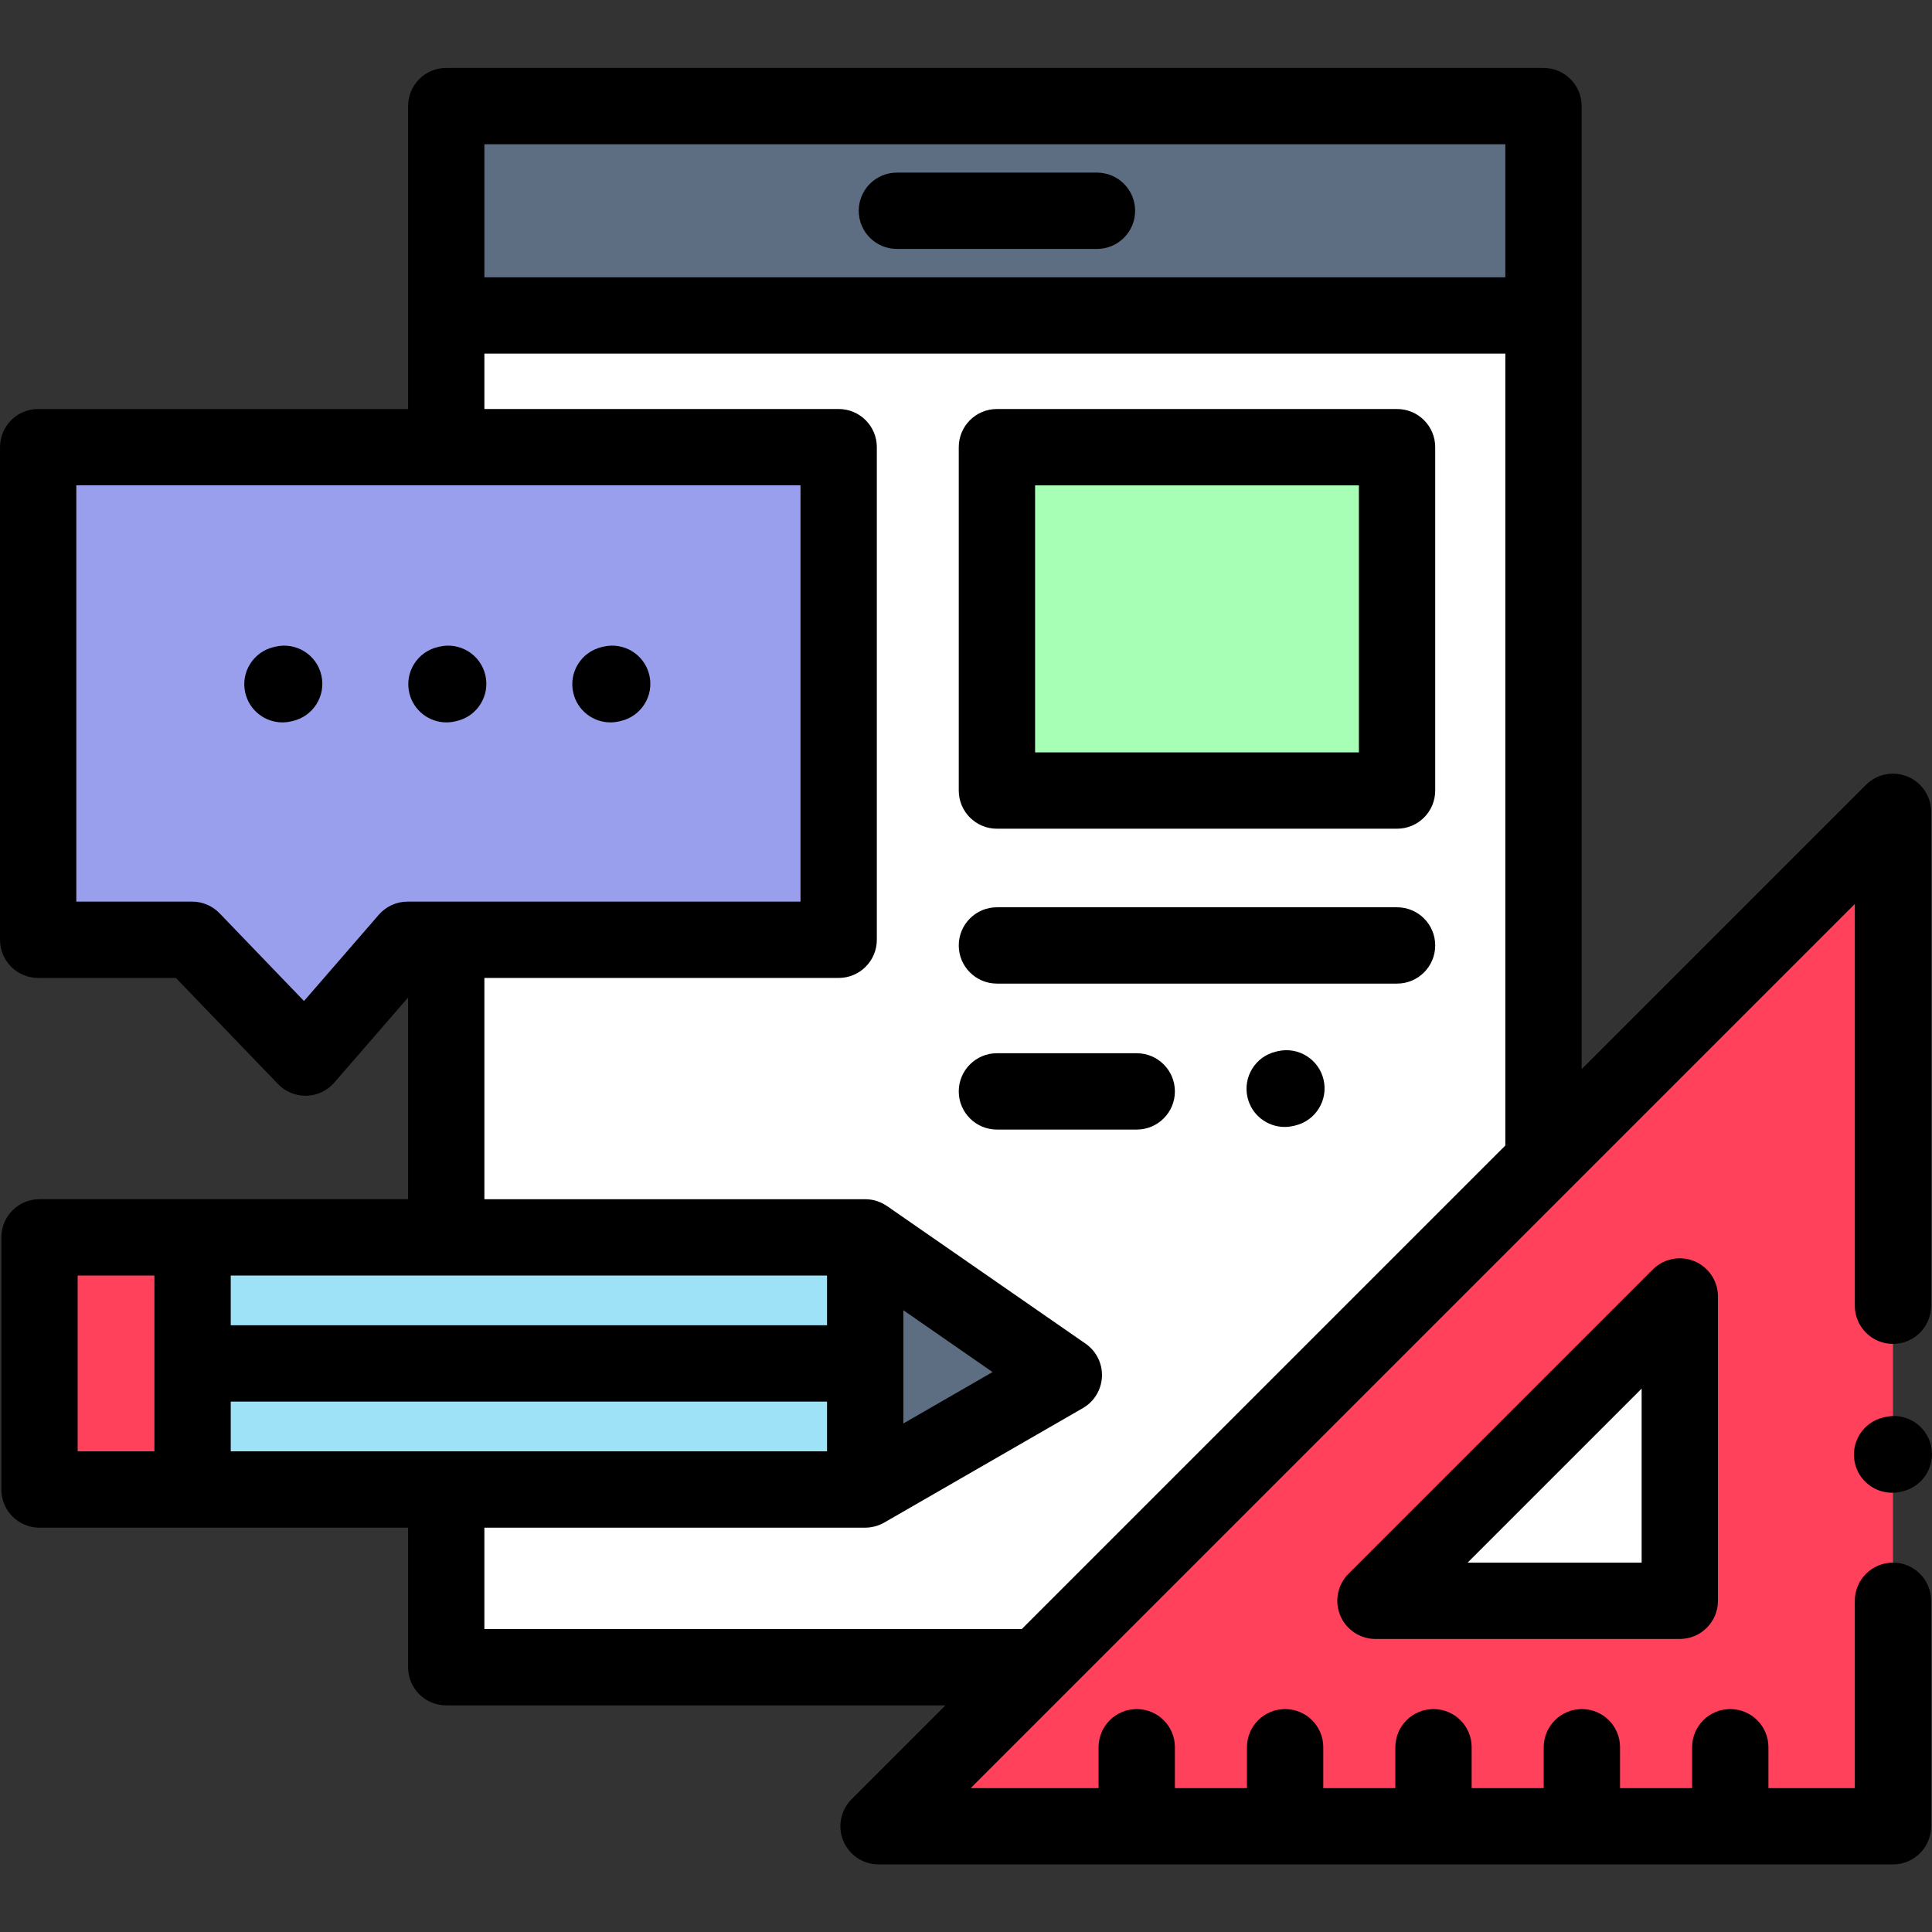 <svg height="512pt" viewBox="0 -18 512.001 512" width="512pt" xmlns="http://www.w3.org/2000/svg"><rect x="0" y="-18" width="512.001" height="512" fill="#333333" stroke="none"/><path d="m409.59 289.039v-224.164h-290.785v358.242h290.785zm0 0" fill="#fff"/><path d="m118.254 9.391h290.785v55.484h-290.785zm0 0" fill="#5e6e82"/><path d="m222.254 99.781h-212.141v130.547h40.797l30.039 31.219 27.074-31.219h114.23zm0 0" fill="#999fed"/><path d="m264.199 99.781h106.035v91h-106.035zm0 0" fill="#a6ffb5"/><path d="m281.926 345.676-52.637 30.336v-66.82zm0 0" fill="#5e6e82"/><path d="m229.289 309.191v66.82h-178.254v-66.82zm0 0" fill="#9ee2f8"/><path d="m10.461 309.191h40.574v66.82h-40.574zm0 0" fill="#ff415b"/><path d="m501.656 327.312v-130.891l-268.836 268.836h268.836v-59.754" fill="#ff415b"/><path d="m364.512 405.504h80.652v-80.648zm0 0" fill="#fff"/><path d="m264.199 201.617h106.035c5.586 0 10.113-4.527 10.113-10.113v-91c0-5.586-4.527-10.113-10.113-10.113h-106.035c-5.586 0-10.117 4.527-10.117 10.113v91c0 5.586 4.531 10.113 10.117 10.113zm10.113-90.996h85.809v70.77h-85.809zm0 0"/><path d="m264.199 242.664h106.035c5.586 0 10.113-4.527 10.113-10.113 0-5.586-4.527-10.113-10.113-10.113h-106.035c-5.586 0-10.117 4.527-10.117 10.113 0 5.586 4.531 10.113 10.117 10.113zm0 0"/><path d="m311.359 271.234c0-5.586-4.531-10.117-10.113-10.117h-37.047c-5.586 0-10.117 4.531-10.117 10.117s4.531 10.113 10.117 10.113h37.047c5.582 0 10.113-4.527 10.113-10.113zm0 0"/><path d="m290.707 27.742h-53.016c-5.586 0-10.117 4.527-10.117 10.117 0 5.586 4.531 10.113 10.117 10.113h53.016c5.586 0 10.113-4.527 10.113-10.113 0-5.59-4.527-10.117-10.113-10.117zm0 0"/><path d="m501.656 396.113c-5.586 0-10.113 4.531-10.113 10.117v49.633h-22.891v-10.828c0-5.586-4.527-10.113-10.113-10.113-5.586 0-10.113 4.527-10.113 10.113v10.828h-19.098v-10.828c0-5.586-4.527-10.113-10.113-10.113-5.586 0-10.113 4.527-10.113 10.113v10.828h-19.098v-10.828c0-5.586-4.527-10.113-10.113-10.113s-10.113 4.527-10.113 10.113v10.828h-19.098v-10.828c0-5.586-4.527-10.113-10.113-10.113-5.586 0-10.113 4.527-10.113 10.113v10.828h-19.094v-10.828c0-5.586-4.531-10.113-10.117-10.113-5.582 0-10.113 4.527-10.113 10.113v10.828h-33.887l234.301-234.301v106.473c0 5.586 4.527 10.113 10.113 10.113s10.113-4.527 10.113-10.113v-130.891c0-4.09-2.465-7.777-6.242-9.344-3.781-1.566-8.129-.699-11.023 2.191l-75.352 75.352v-255.23c0-5.586-4.527-10.113-10.113-10.113h-290.785c-5.586 0-10.113 4.527-10.113 10.113v80.277h-98.027c-5.586 0-10.113 4.527-10.113 10.113v130.551c0 5.586 4.527 10.113 10.113 10.113h36.496l27.055 28.113c1.906 1.984 4.539 3.102 7.285 3.102.09 0 .176 0 .262-.004 2.84-.07 5.52-1.336 7.383-3.484l19.547-22.539v53.445h-97.68c-5.586 0-10.113 4.527-10.113 10.113v66.824c0 5.586 4.527 10.113 10.113 10.113h97.68v36.988c0 5.586 4.527 10.113 10.113 10.113h132.293l-24.875 24.875c-2.895 2.891-3.758 7.242-2.195 11.02 1.566 3.781 5.254 6.246 9.344 6.246h268.836c5.586 0 10.113-4.527 10.113-10.113v-59.75c0-5.586-4.527-10.117-10.113-10.117zm-373.289-375.883h270.559v35.254h-270.559zm-20.344 200.707c-2.93 0-5.719 1.273-7.641 3.488l-19.82 22.855-22.363-23.242c-1.906-1.98-4.539-3.102-7.289-3.102h-30.684v-110.316h191.914v110.316zm111.152 112.273h-158.027v-13.184h158.027zm-198.602-13.184h20.344v46.594h-20.344zm40.574 33.414h158.027v13.18h-158.027zm67.219 60.285v-26.875h100.922c.41 0 .809-.031 1.203-.078.105-.012.207-.031.309-.047.309-.047.613-.105.914-.18.098-.023.199-.051.301-.078.359-.102.715-.215 1.059-.355.023-.012.055-.02.078-.031.387-.156.754-.34 1.113-.543.023-.016.051-.023.074-.039l52.637-30.336c3.004-1.73 4.91-4.879 5.055-8.344.145-3.461-1.492-6.758-4.34-8.73l-52.637-36.488c-.016-.008-.027-.012-.043-.023-.344-.234-.703-.449-1.078-.641-.078-.043-.156-.078-.234-.113-.312-.152-.633-.289-.965-.406-.078-.031-.156-.062-.238-.09-.398-.133-.801-.246-1.219-.328-.023-.004-.047-.008-.074-.012-.367-.07-.746-.117-1.133-.145-.125-.012-.25-.016-.375-.02-.137-.008-.27-.02-.406-.02h-100.922v-58.637h93.887c5.586 0 10.113-4.527 10.113-10.113v-130.551c0-5.586-4.527-10.113-10.113-10.113h-93.887v-14.676h270.559v209.859l-128.152 128.152zm134.668-68.113-23.629 13.621v-30.004zm0 0"/><path d="m438.012 318.426-80.652 80.652c-2.891 2.891-3.758 7.242-2.191 11.02 1.566 3.781 5.254 6.246 9.344 6.246h80.652c5.582 0 10.113-4.527 10.113-10.113v-80.652c0-4.09-2.465-7.777-6.246-9.344-3.777-1.566-8.129-.699-11.02 2.191zm-2.961 77.688h-46.121l46.121-46.117zm0 0"/><path d="m73.008 153.371-.457.105c-5.441 1.27-8.82 6.711-7.547 12.152 1.09 4.664 5.246 7.812 9.84 7.812.762 0 1.539-.086 2.312-.27l.453-.105c5.441-1.27 8.82-6.711 7.547-12.152-1.27-5.438-6.715-8.82-12.148-7.543zm0 0"/><path d="m116.469 153.371-.457.105c-5.438 1.27-8.816 6.711-7.547 12.152 1.09 4.664 5.25 7.812 9.84 7.812.766 0 1.539-.086 2.312-.27l.457-.105c5.438-1.27 8.816-6.711 7.547-12.152-1.273-5.438-6.715-8.82-12.152-7.543zm0 0"/><path d="m159.93 153.371-.453.105c-5.441 1.27-8.82 6.711-7.547 12.152 1.09 4.664 5.246 7.812 9.84 7.812.762 0 1.535-.086 2.309-.27l.457-.105c5.441-1.27 8.82-6.711 7.547-12.152-1.273-5.438-6.715-8.82-12.152-7.543zm0 0"/><path d="m338.602 260.582-.453.105c-5.438 1.277-8.816 6.719-7.539 12.156 1.09 4.66 5.246 7.809 9.836 7.809.766 0 1.539-.086 2.316-.27l.457-.105c5.438-1.273 8.812-6.715 7.539-12.152-1.273-5.441-6.711-8.816-12.156-7.543zm0 0"/><path d="m499.566 357.531-.453.105c-5.438 1.281-8.809 6.727-7.531 12.164 1.098 4.656 5.25 7.797 9.84 7.797.766 0 1.547-.086 2.324-.273l.457-.105c5.438-1.281 8.805-6.727 7.527-12.16-1.281-5.438-6.727-8.809-12.164-7.527zm0 0"/></svg>
